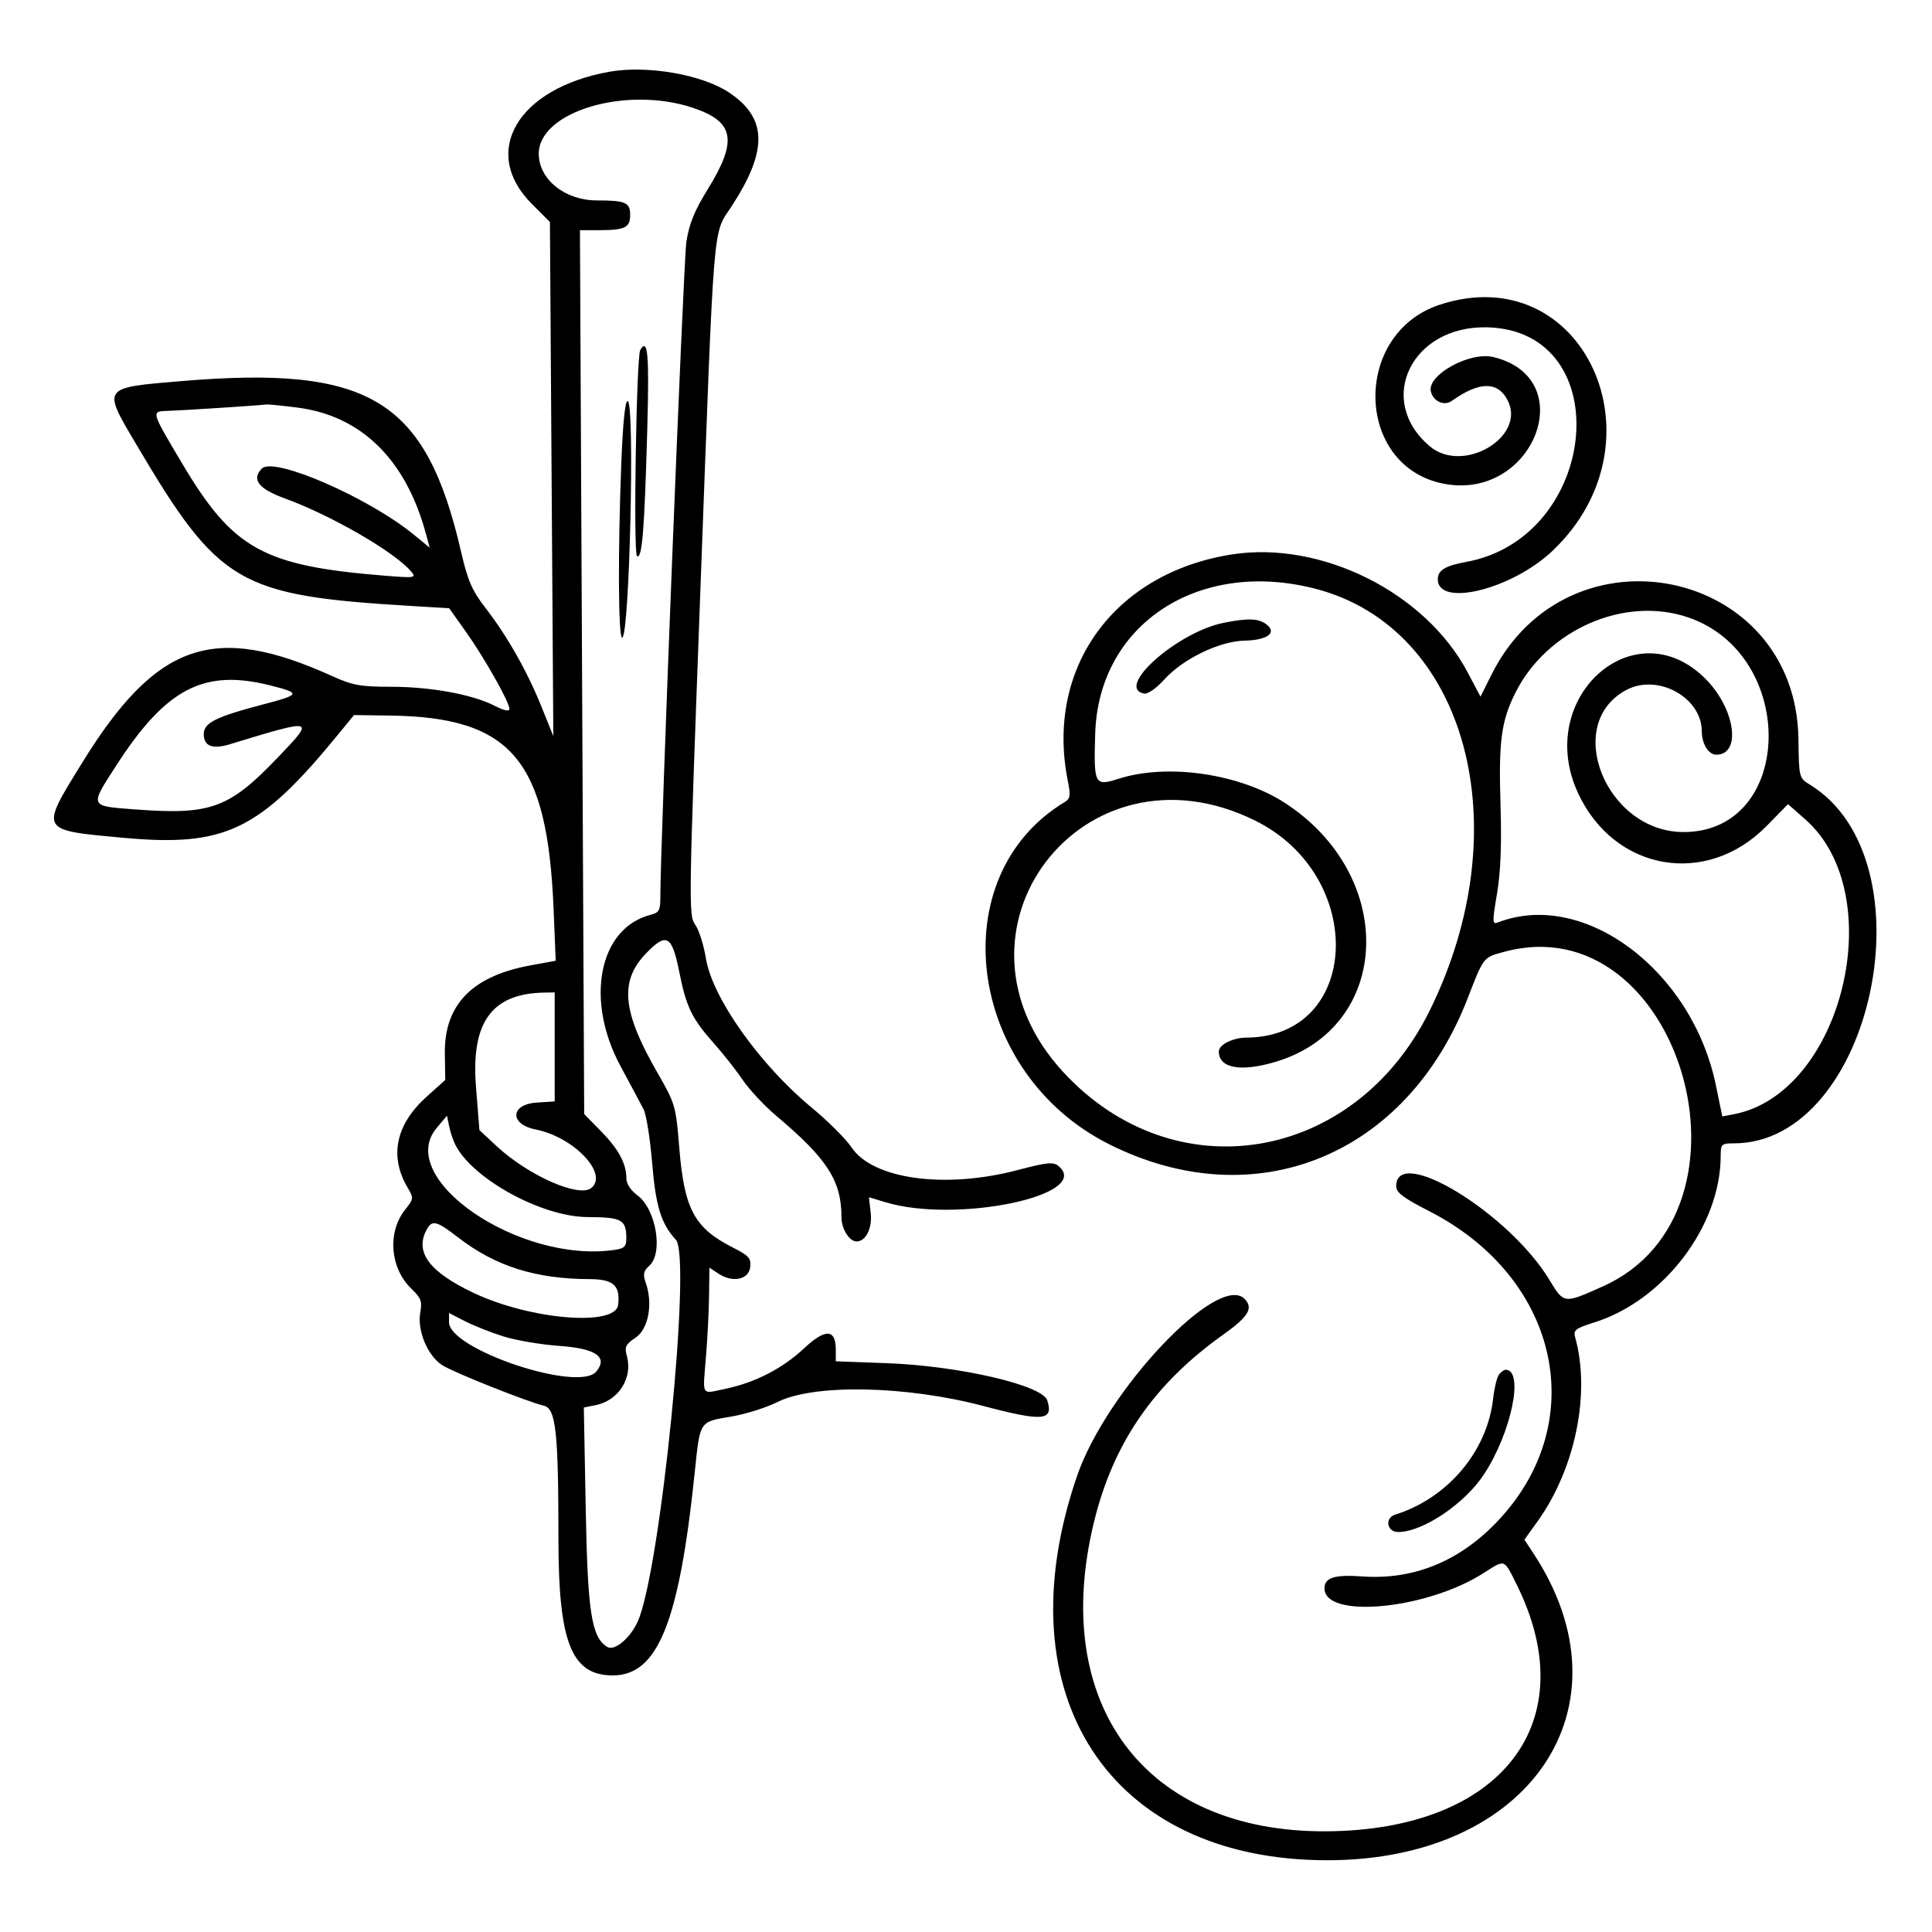<svg id="svg" xmlns="http://www.w3.org/2000/svg" xmlns:xlink="http://www.w3.org/1999/xlink" width="400" height="400"
    viewBox="0 0 400 400">
    <g id="svgg">
        <path id="path0"
            d="M126.194 14.852 C 107.148 18.250,99.371 31.476,110.106 42.211 L 113.857 45.962 114.208 99.179 L 114.560 152.395 112.080 146.248 C 109.128 138.930,105.005 131.672,100.453 125.781 C 97.723 122.247,96.837 120.200,95.465 114.254 C 88.188 82.717,76.619 75.640,37.663 78.894 C 21.043 80.282,21.177 80.101,28.089 91.797 C 45.374 121.043,49.210 123.298,85.365 125.471 L 92.995 125.929 96.415 130.738 C 100.273 136.163,105.469 145.358,105.469 146.760 C 105.469 147.366,104.390 147.138,102.361 146.102 C 97.775 143.763,89.146 142.188,80.916 142.188 C 74.581 142.188,73.016 141.899,68.663 139.930 C 44.236 128.883,32.372 133.021,16.992 157.952 C 8.244 172.133,8.088 171.846,25.392 173.444 C 46.631 175.406,53.693 172.011,70.097 151.953 L 73.291 148.047 80.717 148.148 C 105.920 148.489,113.357 157.302,114.620 188.322 L 115.051 198.910 109.751 199.887 C 97.700 202.108,91.948 208.065,92.102 218.170 L 92.185 223.592 88.336 227.052 C 81.972 232.774,80.569 239.307,84.319 245.752 C 85.685 248.098,85.676 248.189,83.892 250.426 C 80.154 255.115,80.740 262.566,85.181 266.821 C 87.161 268.718,87.439 269.450,87.023 271.671 C 86.313 275.453,88.568 280.822,91.654 282.701 C 94.268 284.292,109.098 290.194,112.584 291.031 C 115.100 291.635,115.613 296.327,115.620 318.804 C 115.627 340.094,118.345 346.875,126.873 346.875 C 136.168 346.875,140.597 335.947,143.812 305.078 C 144.964 294.013,144.705 294.413,151.444 293.278 C 154.360 292.787,158.656 291.431,160.991 290.265 C 168.547 286.490,187.560 286.861,203.589 291.096 C 215.953 294.362,218.169 294.167,216.825 289.932 C 215.826 286.784,198.540 282.778,183.592 282.230 L 173.043 281.843 173.045 279.495 C 173.049 275.111,170.910 275.009,166.450 279.180 C 161.987 283.355,156.307 286.269,150.133 287.552 C 145.072 288.604,145.479 289.290,146.166 280.859 C 146.481 276.992,146.770 271.271,146.807 268.146 L 146.875 262.464 148.778 263.711 C 151.707 265.630,155.022 264.936,155.322 262.342 C 155.533 260.509,155.061 259.976,151.736 258.291 C 143.768 254.253,141.674 250.364,140.641 237.685 C 139.922 228.866,139.826 228.539,136.038 221.957 C 128.864 209.489,128.245 203.185,133.638 197.515 C 137.964 192.968,139.112 193.570,140.626 201.176 C 142.086 208.514,143.228 210.867,147.850 216.065 C 149.737 218.186,152.403 221.574,153.775 223.593 C 155.147 225.612,158.271 228.951,160.717 231.015 C 171.333 239.970,174.219 244.463,174.219 252.039 C 174.219 254.424,175.851 257.031,177.344 257.031 C 179.263 257.031,180.627 254.287,180.272 251.139 L 179.904 247.874 183.390 248.923 C 198.138 253.362,226.382 247.416,219.132 241.399 C 218.073 240.520,216.748 240.653,210.695 242.248 C 195.638 246.217,180.669 244.155,176.269 237.507 C 175.151 235.817,171.422 232.106,167.983 229.261 C 157.280 220.406,147.460 206.545,146.157 198.452 C 145.708 195.669,144.702 192.506,143.921 191.423 C 142.545 189.515,142.579 187.359,145.004 122.266 C 147.942 43.374,147.498 48.818,151.499 42.670 C 159.032 31.096,158.860 24.394,150.895 19.123 C 145.313 15.429,133.960 13.466,126.194 14.852 M143.479 22.328 C 152.054 25.197,152.764 29.099,146.544 39.161 C 143.768 43.652,142.675 46.344,142.104 50.098 C 141.496 54.090,136.686 175.375,136.712 186.048 C 136.718 188.428,136.402 188.973,134.780 189.380 C 124.019 192.081,121.032 206.937,128.475 220.740 C 130.550 224.587,132.700 228.613,133.254 229.688 C 133.808 230.762,134.599 235.713,135.012 240.690 C 135.765 249.777,136.854 253.313,139.940 256.697 C 143.223 260.295,136.765 325.027,132.063 335.657 C 130.523 339.138,127.227 341.909,125.727 340.982 C 122.461 338.964,121.673 333.899,121.267 312.343 L 120.873 291.411 123.316 290.923 C 128.034 289.979,131.013 285.353,129.807 280.843 C 129.271 278.840,129.493 278.356,131.590 276.947 C 134.253 275.158,135.222 269.959,133.703 265.603 C 133.078 263.810,133.212 263.162,134.438 262.052 C 137.362 259.406,135.840 250.349,131.993 247.505 C 130.630 246.497,129.688 245.083,129.688 244.045 C 129.688 240.929,128.115 237.971,124.493 234.275 L 120.951 230.660 120.510 139.158 L 120.070 47.656 124.034 47.656 C 129.390 47.656,130.469 47.127,130.469 44.500 C 130.469 41.921,129.495 41.495,123.602 41.495 C 117.056 41.495,111.697 37.283,111.547 32.019 C 111.296 23.189,129.521 17.658,143.479 22.328 M298.047 63.104 C 279.945 69.075,280.495 96.452,298.791 100.127 C 317.411 103.866,327.507 78.320,309.150 73.916 C 304.340 72.761,295.559 77.555,296.231 80.969 C 296.642 83.056,298.981 84.146,300.586 82.999 C 306.261 78.942,310.085 78.897,312.135 82.863 C 316.055 90.442,302.945 98.223,296.043 92.415 C 284.716 82.884,292.245 67.333,307.975 67.769 C 335.048 68.520,331.162 111.285,303.561 116.340 C 299.208 117.137,297.680 118.067,297.680 119.922 C 297.680 125.803,312.981 122.035,321.389 114.084 C 345.314 91.457,327.833 53.278,298.047 63.104 M132.558 72.461 C 131.749 73.828,131.103 114.661,131.882 115.142 C 132.948 115.801,133.432 109.830,134.010 88.867 C 134.440 73.320,134.129 69.806,132.558 72.461 M128.639 95.804 C 127.917 114.111,128.000 132.031,128.806 132.031 C 130.324 132.031,131.474 83.538,129.967 83.036 C 129.438 82.860,128.974 87.325,128.639 95.804 M61.623 84.390 C 74.802 86.101,83.988 95.108,88.154 110.407 L 88.967 113.391 85.690 110.706 C 76.319 103.027,56.734 94.494,54.230 96.998 C 52.016 99.212,53.509 101.209,58.811 103.130 C 68.541 106.654,81.817 114.335,85.178 118.386 C 86.218 119.639,85.865 119.691,79.668 119.192 C 54.504 117.164,48.261 113.712,37.740 96.004 C 31.151 84.914,31.220 85.177,34.877 85.061 C 37.951 84.963,53.661 83.943,55.078 83.749 C 55.508 83.690,58.453 83.979,61.623 84.390 M254.990 114.798 C 230.596 118.647,216.380 138.322,221.088 161.719 C 221.679 164.658,221.582 165.362,220.497 166.016 C 194.864 181.432,200.141 222.149,229.688 236.930 C 259.941 252.066,291.255 239.282,303.884 206.641 C 307.193 198.089,307.069 198.247,311.391 197.071 C 347.685 187.190,366.458 250.875,331.814 266.352 C 323.709 269.973,323.828 269.988,320.742 264.908 C 312.369 251.124,289.048 236.911,289.066 245.603 C 289.069 246.904,290.547 248.020,295.860 250.734 C 323.240 264.719,329.587 295.207,309.375 315.655 C 301.648 323.473,292.354 327.120,282.039 326.382 C 276.301 325.971,274.219 326.628,274.219 328.849 C 274.219 335.238,295.341 333.232,307.100 325.725 C 311.682 322.800,311.319 322.683,313.943 327.930 C 328.211 356.464,310.968 378.918,274.609 379.152 C 237.089 379.393,217.225 352.882,226.531 314.986 C 230.542 298.653,238.964 286.481,253.320 276.270 C 258.515 272.575,259.556 270.806,257.656 268.906 C 252.180 263.430,229.052 287.915,222.980 305.618 C 207.414 350.999,229.743 385.198,274.905 385.145 C 316.918 385.096,338.277 353.300,317.531 321.689 L 315.615 318.768 318.310 315.016 C 326.147 304.108,329.357 288.408,326.115 276.851 C 325.705 275.391,326.191 275.016,330.098 273.788 C 344.529 269.249,356.250 253.786,356.250 239.289 C 356.250 236.875,356.416 236.719,358.969 236.719 C 387.747 236.719,400.176 178.050,374.703 162.444 C 372.472 161.077,372.452 161.000,372.345 152.994 C 371.872 117.603,324.765 107.730,308.802 139.675 L 306.522 144.237 303.847 139.182 C 295.102 122.657,273.504 111.877,254.990 114.798 M272.221 121.864 C 303.645 129.901,314.847 171.243,295.932 209.375 C 280.387 240.713,243.190 246.907,220.164 221.993 C 193.260 192.884,224.207 152.272,259.863 169.894 C 283.079 181.368,281.744 214.702,258.064 214.827 C 255.250 214.841,252.344 216.294,252.344 217.685 C 252.344 221.161,256.837 221.995,264.041 219.856 C 288.187 212.685,289.359 181.395,266.048 166.252 C 256.711 160.186,241.780 157.998,231.670 161.214 C 226.596 162.828,226.438 162.531,226.746 151.953 C 227.405 129.321,248.027 115.676,272.221 121.864 M349.498 127.817 C 372.266 135.575,371.497 172.266,348.566 172.266 C 332.506 172.266,323.484 149.890,336.707 142.855 C 343.218 139.390,352.329 144.381,352.341 151.419 C 352.345 154.009,353.736 156.250,355.340 156.250 C 360.608 156.250,359.264 146.732,353.125 140.566 C 338.444 125.821,317.588 144.467,326.708 164.184 C 334.197 180.374,353.307 183.715,365.759 171.012 L 370.190 166.492 373.753 169.628 C 391.455 185.210,381.472 226.408,358.956 230.693 L 356.584 231.144 355.269 224.752 C 350.350 200.850,327.897 184.073,310.089 190.993 C 308.966 191.430,308.953 190.870,309.944 184.995 C 310.693 180.554,310.921 174.816,310.669 166.756 C 310.254 153.526,310.803 149.330,313.709 143.499 C 320.257 130.364,336.318 123.326,349.498 127.817 M253.402 128.937 C 243.767 130.844,230.730 142.410,236.881 143.595 C 237.642 143.741,239.402 142.513,241.057 140.682 C 244.930 136.395,252.454 132.757,257.694 132.638 C 262.485 132.529,264.515 130.959,262.126 129.212 C 260.500 128.024,258.359 127.956,253.402 128.937 M55.894 141.892 C 62.358 143.516,62.254 143.809,54.492 145.840 C 44.663 148.413,42.188 149.650,42.188 151.988 C 42.188 154.485,43.985 155.186,47.581 154.091 C 65.278 148.703,65.282 148.704,57.609 156.736 C 47.417 167.403,43.685 168.766,27.918 167.576 C 18.390 166.857,18.491 167.108,24.204 158.288 C 34.427 142.506,42.243 138.463,55.894 141.892 M114.844 216.754 L 114.844 228.039 111.133 228.278 C 105.633 228.630,105.439 232.761,110.871 233.836 C 118.774 235.399,126.013 242.984,122.435 245.953 C 119.913 248.046,109.362 243.381,102.788 237.266 L 99.259 233.984 98.547 225.000 C 97.489 211.644,101.810 205.690,112.695 205.505 L 114.844 205.469 114.844 216.754 M94.386 237.236 C 98.181 244.298,112.316 251.941,121.656 251.981 C 128.750 252.012,129.653 252.504,129.676 256.357 C 129.685 258.067,129.276 258.477,127.260 258.773 C 107.501 261.673,81.638 243.953,90.411 233.526 L 92.542 230.994 93.010 233.271 C 93.268 234.523,93.887 236.307,94.386 237.236 M94.880 256.218 C 102.591 262.167,110.863 264.789,122.043 264.828 C 127.008 264.846,128.442 266.133,127.978 270.156 C 127.453 274.706,109.788 273.244,98.047 267.678 C 88.882 263.333,85.837 259.255,88.309 254.636 C 89.451 252.501,90.340 252.715,94.880 256.218 M104.297 276.713 C 106.875 277.519,112.093 278.397,115.892 278.663 C 123.385 279.188,125.936 280.974,123.457 283.961 C 119.804 288.362,92.969 279.379,92.969 273.756 L 92.969 271.843 96.289 273.545 C 98.115 274.481,101.719 275.907,104.297 276.713 M310.359 284.570 C 309.936 285.107,309.384 287.375,309.133 289.609 C 307.910 300.490,299.705 310.198,288.867 313.586 C 286.635 314.284,287.128 317.188,289.478 317.188 C 294.562 317.188,303.229 311.364,307.243 305.252 C 312.921 296.607,315.610 283.594,311.719 283.594 C 311.394 283.594,310.783 284.033,310.359 284.570 "
            stroke="none" fill="#000000" fill-rule="evenodd"></path>
    </g>
</svg>